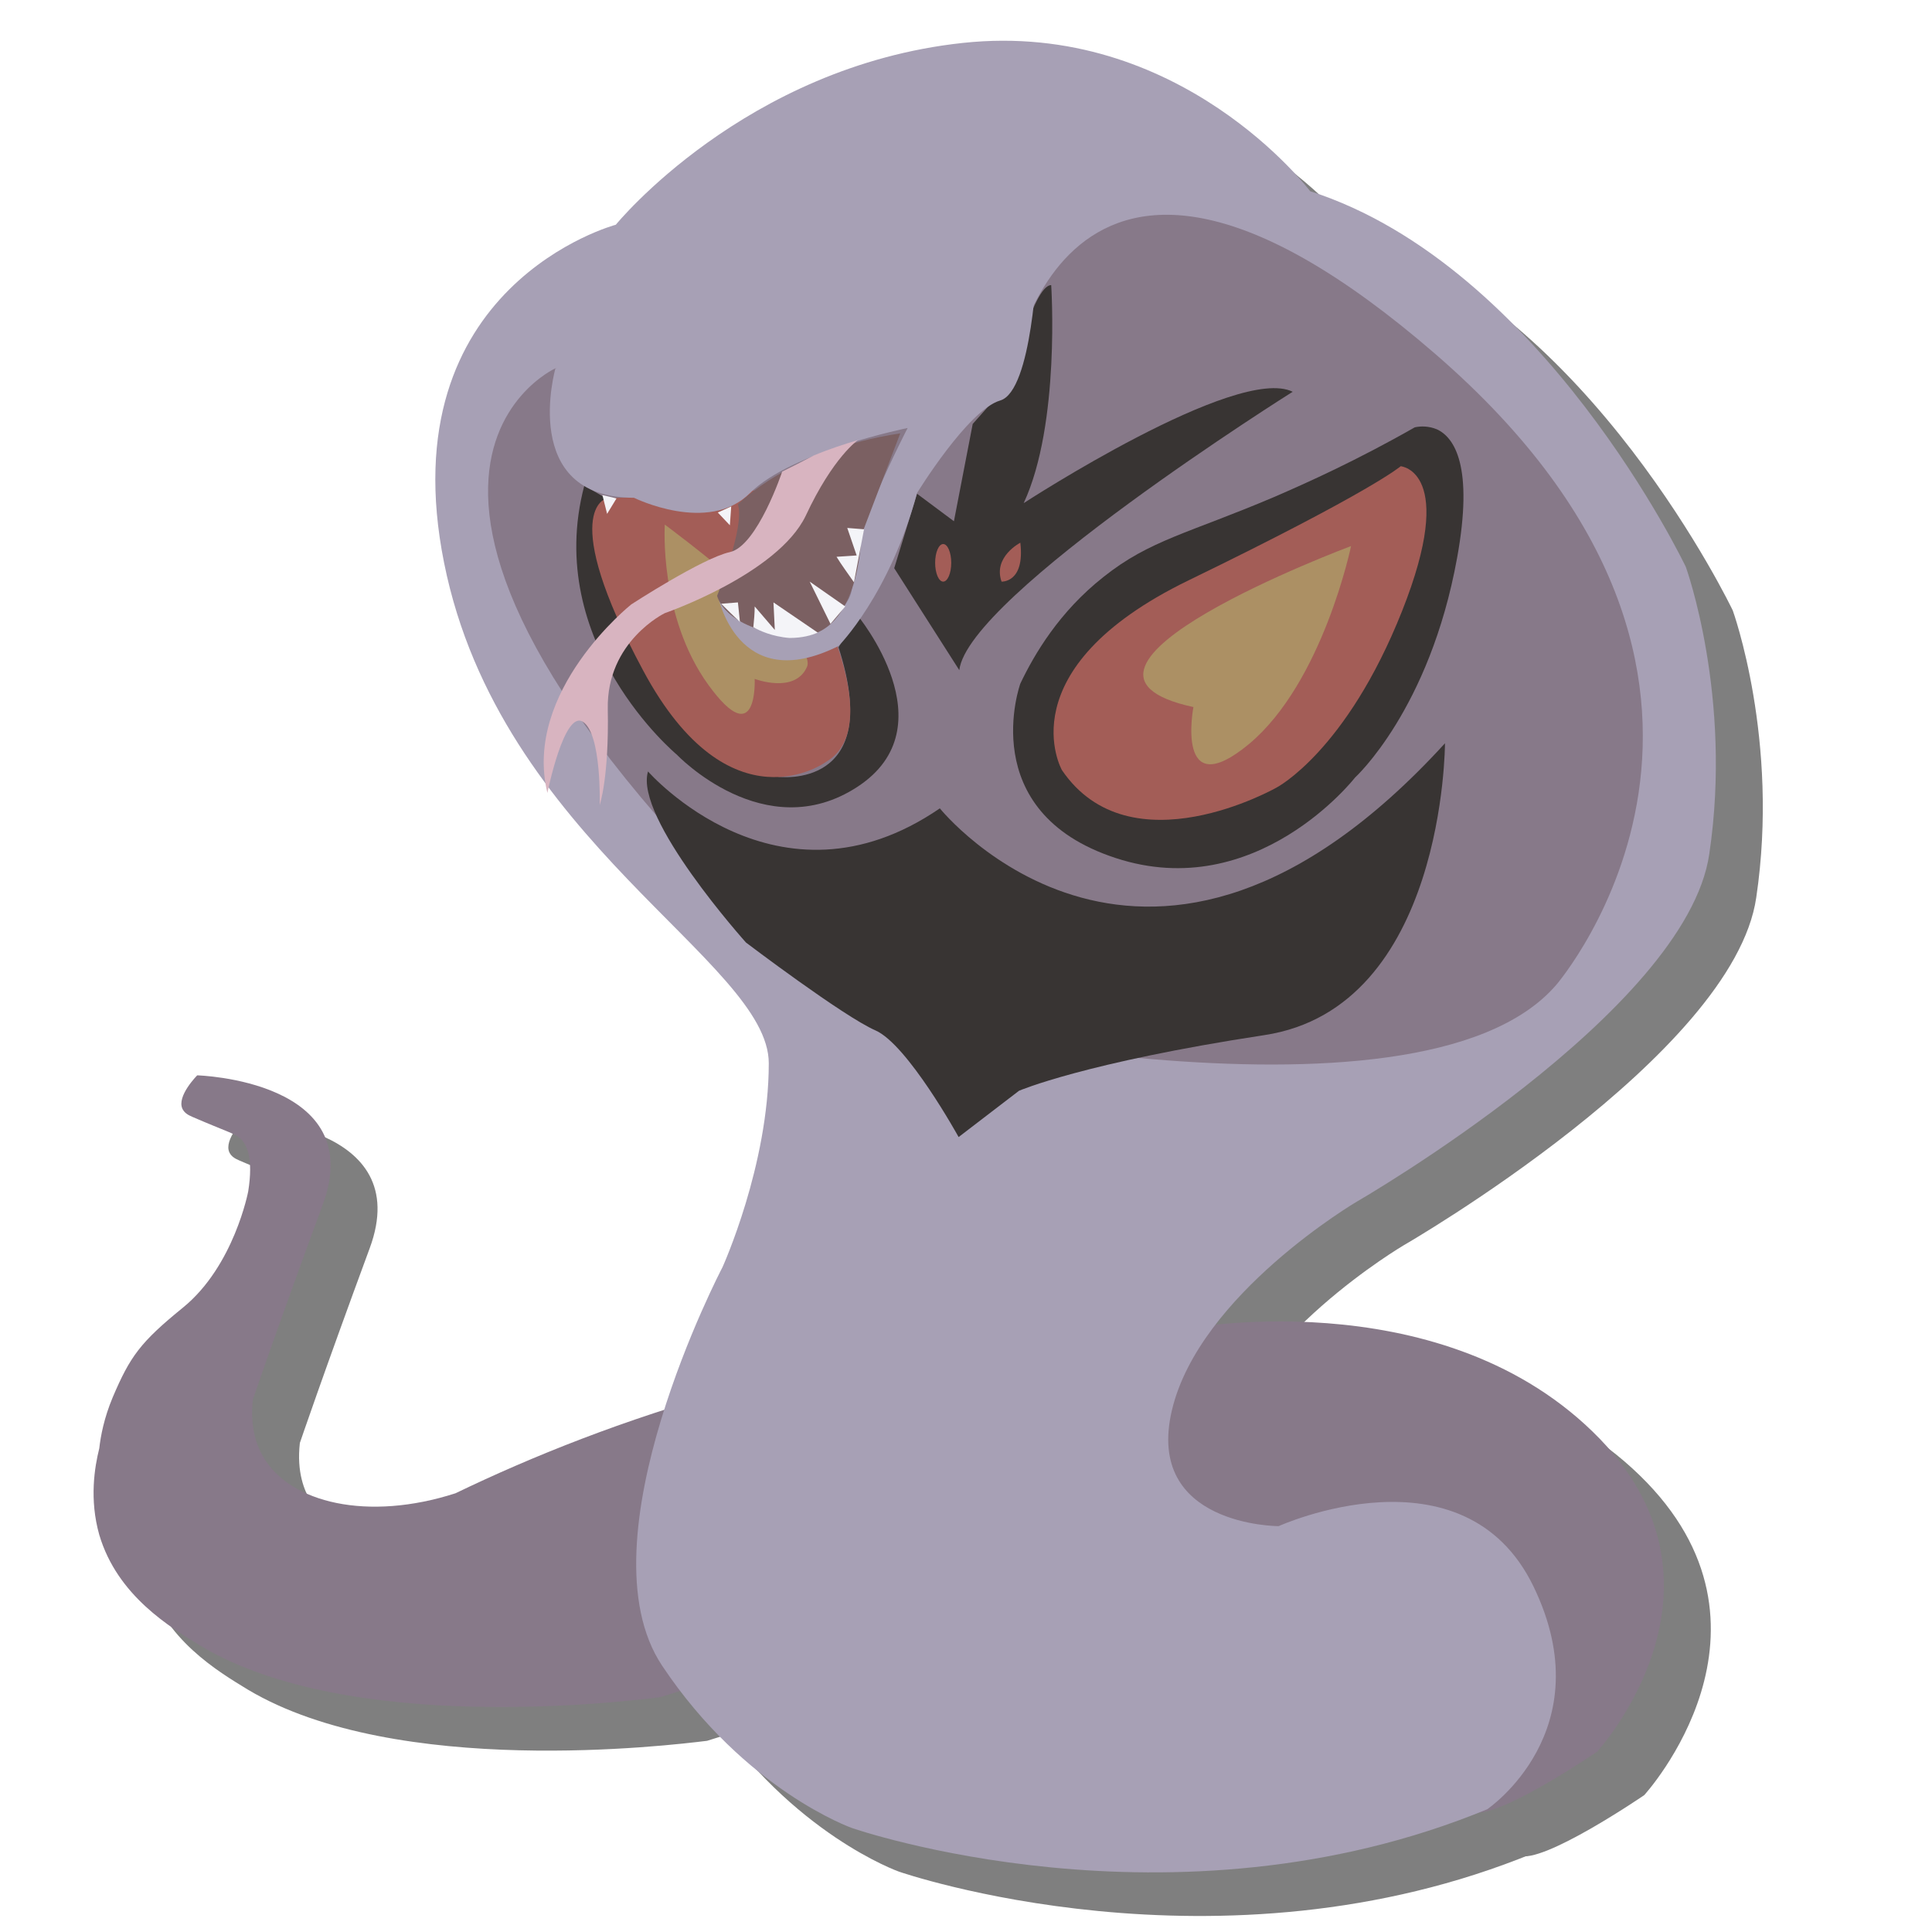 <?xml version="1.0" encoding="utf-8"?>
<!-- Generator: Adobe Illustrator 23.0.6, SVG Export Plug-In . SVG Version: 6.00 Build 0)  -->
<svg version="1.1" id="Layer_1" xmlns="http://www.w3.org/2000/svg" xmlns:xlink="http://www.w3.org/1999/xlink" x="0px" y="0px"
	 viewBox="0 0 288 288" style="enable-background:new 0 0 288 288;" xml:space="preserve">
<style type="text/css">
	.st0{opacity:0.5;}
	.st1{fill:#877989;}
	.st2{fill:#A7A0B5;}
	.st3{fill:#383433;}
	.st4{fill:#A35D57;}
	.st5{fill:#AC9064;}
	.st6{fill:#7B6062;}
	.st7{fill:#D8B4C0;}
	.st8{fill:#F4F4F8;}
</style>
<g class="st0">
	<path d="M105.4,259.5c-5.7,0.7-46.2,5.6-68.4-7.6c-4.6-2.8-12.5-7.5-15.2-16.6c-1.5-5.3-0.7-10.1,0-12.9c0.2-1.8,0.7-4.5,2-7.6
		c2.6-6.1,4.1-8.2,10.5-13.4c7.6-6.2,9.7-17.3,9.7-17.3c0.8-5-0.2-7.1-1.3-8c-0.9-0.7-1.9-0.9-7-3.1c-0.7-0.3-1.2-0.6-1.5-1.2
		c-0.9-1.9,2.2-5,2.2-5s25.6,0.7,18.7,19.3c-6.9,18.7-10.4,29-10.4,29c-0.5,4.4,0.7,7.1,1.5,8.5c4,7,15.7,9.7,28.7,5.5
		c11.4-5.5,25.1-11,41-15.4c26.1-7.2,49.3-9,67-9c0,0,38-7.6,61.5,15.2s0.7,47.7,0.7,47.7s-15.2,10.4-18.7,9c0,0,32.5-37.3-18-42.8
		c0,0-25.6,3.5-29,3.5C175.9,237.4,105.4,259.5,105.4,259.5z"/>
	<path d="M98.8,40c0,0-33.9,9-25.6,50.4s48.4,59.4,48.4,74.6s-6.9,30.4-6.9,30.4s-21.4,40.8-9,59.4S134,279,134,279
		s47.7,16.6,94.7-2.8c0,0,17.3-11.7,6.9-33.2s-38-9-38-9s-20,0-15.9-17.3s27.6-31.1,27.6-31.1s49.1-28.3,52.5-51.8
		c3.5-23.5-3.5-42.8-3.5-42.8s-21.4-44.9-56-56c0,0-19.3-25.6-51.8-22.1S98.8,40,98.8,40z"/>
	<path d="M89.8,61.4c0,0-41.5,18.7,44.2,96c0,0,84.3,20,105-4.1c0,0,38.7-44.9-18-94s-63.5,4.2-63.5,4.2L89.8,61.4z"/>
	<path d="M103.6,121.5c0,0,19.3,22.1,43.5,5.5c0,0,31.1,38.7,75.3-9.7c0,0,0,39.4-26.9,43.5s-36.6,8.3-36.6,8.3l-9,6.9
		c0,0-7.6-13.8-12.4-15.9S118.2,147,118.2,147S101.5,128.4,103.6,121.5z"/>
	<path d="M143.7,80.1l5.5,4.1l2.8-14.5l5.5-6.2c0,0,3.5-14.5,6.2-14.5c0,0,1.4,20.7-4.1,32.5c0,0,31.8-20.7,40.1-16.6
		c0,0-48.4,30.4-49.7,41.5l-9.7-15.2L143.7,80.1z"/>
	<path d="M97.4,80.8c0,0,0,33.9,25.6,41.5c0,0,15.9,2.1,9-19.3l2.8-4.8c0,0,13.8,16.6,0,25.6s-26.9-4.8-26.9-4.8s-20-16.6-13.8-40.1
		L97.4,80.8z"/>
	<path d="M159.1,108.4c2.1-4.4,5.8-10.7,12.4-15.9c6.9-5.5,12.7-6.5,25.4-11.9c5.1-2.2,12.4-5.5,21-10.4c0.9-0.2,2.1-0.2,3.3,0.3
		c2.6,1.2,5.5,5.5,3,19.2c-4.1,22.6-15.2,32.7-15.2,32.7s-14.7,18.9-35.7,12C152.2,127.5,159.1,108.4,159.1,108.4z"/>
	<path d="M165.3,121.3c0,0-8.5-15,18.9-28.3s31.6-17,31.6-17s8.5,0.7,0.2,21.6s-18.7,26.3-18.7,26.3S175.5,136.3,165.3,121.3z"/>
	<path d="M97.4,80.8l22.6-1.2c0,0,22.3,33.4,10.1,40.5c0,0-14.3,10.4-27.2-13.6S97.4,80.8,97.4,80.8z"/>
	<path d="M208.4,87.9c0,0-49.3,18.4-23.5,24c0,0-2.8,14.7,8.3,5.5C204.2,108.2,208.4,87.9,208.4,87.9z"/>
	<path d="M106.1,84.7c0,0,23,17,21.2,21.2c-1.8,4.1-7.8,1.8-7.8,1.8s0.5,11.1-6.9,0.9S106.1,84.7,106.1,84.7z"/>
	<path d="M89.8,61.4c0,0-5.5,19.3,11.7,19.3c0,0,11.1,5.5,17.3-0.7c6.2-6.2,23.5-9.7,23.5-9.7s-9,17.3-8.3,22.8
		c0.3,2.6-1.5,4.4-3.5,5.7c-2.3,1.4-4.8,1.9-4.8,1.9s-9.7,0-11.7-5.5c0,0,2.8,15.2,18,7.6c0,0,7.6-7.6,11.7-22.8
		c0,0,7.6-12.4,12.4-13.8c4.8-1.4,5.5-20.7,5.5-20.7L89.8,61.4z"/>
	<ellipse cx="147.6" cy="90.4" rx="1.2" ry="2.8"/>
	<path d="M159.1,87.4c0,0-4.1,2.1-2.8,5.8C156.3,93.2,159.8,93.4,159.1,87.4z"/>
	<path d="M117,81.7c0,0,7.6-8.1,24.2-10.6l-5.8,15.2c0,0-0.2,16.1-10.4,15s-11.1-6-11.1-6S118.1,84.9,117,81.7z"/>
	<path d="M123.6,76.8c0,0-3.7,11.1-7.8,12c-4.1,0.9-14.7,7.8-14.7,7.8s-16.2,12.9-12.5,28.1c0,0,2.5-12.4,5.3-10.6
		s2.5,12.4,2.5,12.4s1.4-4.1,1.2-14.3c-0.2-10.1,8.5-14.3,8.5-14.3s16.8-5.8,21-14.5c4.1-8.8,7.8-11.3,7.8-11.3
		c-2,0.6-4.2,1.3-6.6,2.3C126.6,75.3,125,76.1,123.6,76.8z"/>
	<polygon points="96.8,80.3 97.5,83.1 98.9,80.8 	"/>
	<polygon points="114,82.9 115.8,84.8 116,82 	"/>
	<path d="M117.3,99.2c-0.1-1-0.2-1.9-0.3-2.9l-2.5,0.2C115.4,97.4,116.3,98.3,117.3,99.2z"/>
	<path d="M119.3,100c0.1-1,0.2-2.1,0.2-3.1l3,3.5l-0.2-4.1c2.2,1.5,4.4,3,6.6,4.5c-0.9,0.4-2.3,0.8-4.2,0.8
		C122.1,101.4,120.2,100.5,119.3,100z"/>
	<polygon points="130.8,99.5 127.7,93.2 133,96.9 	"/>
	<path d="M134.3,93.3c-0.9-1.3-1.8-2.5-2.6-3.8l3-0.2l-1.4-4.1l2.5,0.2C135.3,88,134.8,90.7,134.3,93.3z"/>
</g>
<g>
	<path class="st1" d="M98.4,253c-5.7,0.7-46.2,5.6-68.4-7.6c-4.6-2.8-12.5-7.5-15.2-16.6c-1.5-5.3-0.7-10.1,0-12.9
		c0.2-1.8,0.7-4.5,2-7.6c2.6-6.1,4.1-8.2,10.5-13.4c7.6-6.2,9.7-17.3,9.7-17.3c0.8-5-0.2-7.1-1.3-8c-0.9-0.7-1.9-0.9-7-3.1
		c-0.7-0.3-1.2-0.6-1.5-1.2c-0.9-1.9,2.2-5,2.2-5S55,161,48.1,179.6c-6.9,18.7-10.4,29-10.4,29c-0.5,4.4,0.7,7.1,1.5,8.5
		c4,7,15.7,9.7,28.7,5.5c11.4-5.5,25.1-11,41-15.4c26.1-7.2,49.3-9,67-9c0,0,38-7.6,61.5,15.2s0.7,47.7,0.7,47.7s-15.2,10.4-18.7,9
		c0,0,32.5-37.3-18-42.8c0,0-25.6,3.5-29,3.5C168.9,230.9,98.4,253,98.4,253z"/>
	<path class="st2" d="M91.8,33.5c0,0-33.9,9-25.6,50.4s48.4,59.4,48.4,74.6s-6.9,30.4-6.9,30.4s-21.4,40.8-9,59.4
		s28.3,24.2,28.3,24.2s47.7,16.6,94.7-2.8c0,0,17.3-11.7,6.9-33.2s-38-9-38-9s-20,0-15.9-17.3s27.6-31.1,27.6-31.1
		s49.1-28.3,52.5-51.8c3.5-23.5-3.5-42.8-3.5-42.8s-21.4-44.9-56-56c0,0-19.3-25.6-51.8-22.1S91.8,33.5,91.8,33.5z"/>
	<path class="st1" d="M82.8,54.9c0,0-41.5,18.7,44.2,96c0,0,84.3,20,105-4.1c0,0,38.7-44.9-18-94S150.5,57,150.5,57L82.8,54.9z"/>
	<path class="st3" d="M96.6,115c0,0,19.3,22.1,43.5,5.5c0,0,31.1,38.7,75.3-9.7c0,0,0,39.4-26.9,43.5s-36.6,8.3-36.6,8.3l-9,6.9
		c0,0-7.6-13.8-12.4-15.9s-19.3-13.1-19.3-13.1S94.5,121.9,96.6,115z"/>
	<path class="st3" d="M136.7,73.6l5.5,4.1l2.8-14.5l5.5-6.2c0,0,3.5-14.5,6.2-14.5c0,0,1.4,20.7-4.1,32.5c0,0,31.8-20.7,40.1-16.6
		c0,0-48.4,30.4-49.7,41.5l-9.7-15.2L136.7,73.6z"/>
	<path class="st3" d="M90.4,74.3c0,0,0,33.9,25.6,41.5c0,0,15.9,2.1,9-19.3l2.8-4.8c0,0,13.8,16.6,0,25.6s-26.9-4.8-26.9-4.8
		s-20-16.6-13.8-40.1L90.4,74.3z"/>
	<path class="st3" d="M152.1,101.9c2.1-4.4,5.8-10.7,12.4-15.9c6.9-5.5,12.7-6.5,25.4-11.9c5.1-2.2,12.4-5.5,21-10.4
		c0.9-0.2,2.1-0.2,3.3,0.3c2.6,1.2,5.5,5.5,3,19.2c-4.1,22.6-15.2,32.7-15.2,32.7s-14.7,18.9-35.7,12
		C145.2,121,152.1,101.9,152.1,101.9z"/>
	<path class="st4" d="M158.3,114.8c0,0-8.5-15,18.9-28.3s31.6-17,31.6-17s8.5,0.7,0.2,21.6s-18.7,26.3-18.7,26.3
		S168.5,129.8,158.3,114.8z"/>
	<path class="st4" d="M90.4,74.3l22.6-1.2c0,0,22.3,33.4,10.1,40.5c0,0-14.3,10.4-27.2-13.6S90.4,74.3,90.4,74.3z"/>
	<path class="st5" d="M201.4,81.4c0,0-49.3,18.4-23.5,24c0,0-2.8,14.7,8.3,5.5C197.2,101.7,201.4,81.4,201.4,81.4z"/>
	<path class="st5" d="M99.1,78.2c0,0,23,17,21.2,21.2c-1.8,4.1-7.8,1.8-7.8,1.8s0.5,11.1-6.9,0.9S99.1,78.2,99.1,78.2z"/>
	<path class="st2" d="M82.8,54.9c0,0-5.5,19.3,11.7,19.3c0,0,11.1,5.5,17.3-0.7c6.2-6.2,23.5-9.7,23.5-9.7s-9,17.3-8.3,22.8
		c0.3,2.6-1.5,4.4-3.5,5.7c-2.3,1.4-4.8,1.9-4.8,1.9s-9.7,0-11.7-5.5c0,0,2.8,15.2,18,7.6c0,0,7.6-7.6,11.7-22.8
		c0,0,7.6-12.4,12.4-13.8s5.5-20.7,5.5-20.7L82.8,54.9z"/>
	<ellipse class="st4" cx="140.6" cy="83.9" rx="1.2" ry="2.8"/>
	<path class="st4" d="M152.1,80.9c0,0-4.1,2.1-2.8,5.8C149.3,86.7,152.8,86.9,152.1,80.9z"/>
	<path class="st6" d="M110,75.2c0,0,7.6-8.1,24.2-10.6l-5.8,15.2c0,0-0.2,16.1-10.4,15s-11.1-6-11.1-6S111.1,78.4,110,75.2z"/>
	<path class="st7" d="M116.6,70.3c0,0-3.7,11.1-7.8,12c-4.1,0.9-14.7,7.8-14.7,7.8S77.9,103,81.6,118.2c0,0,2.5-12.4,5.3-10.6
		s2.5,12.4,2.5,12.4s1.4-4.1,1.2-14.3c-0.2-10.1,8.5-14.3,8.5-14.3s16.8-5.8,21-14.5c4.1-8.8,7.8-11.3,7.8-11.3
		c-2,0.6-4.2,1.3-6.6,2.3C119.6,68.8,118,69.6,116.6,70.3z"/>
	<polygon class="st8" points="89.8,73.8 90.5,76.6 91.9,74.3 	"/>
	<polygon class="st8" points="107,76.4 108.8,78.3 109,75.5 	"/>
	<path class="st8" d="M110.3,92.7c-0.1-1-0.2-1.9-0.3-2.9l-2.5,0.2C108.4,90.9,109.3,91.8,110.3,92.7z"/>
	<path class="st8" d="M112.3,93.5c0.1-1,0.2-2.1,0.2-3.1l3,3.5l-0.2-4.1c2.2,1.5,4.4,3,6.6,4.5c-0.9,0.4-2.3,0.8-4.2,0.8
		C115.1,94.9,113.2,94,112.3,93.5z"/>
	<polygon class="st8" points="123.8,93 120.7,86.7 126,90.4 	"/>
	<path class="st8" d="M127.3,86.8c-0.9-1.3-1.8-2.5-2.6-3.8l3-0.2l-1.4-4.1l2.5,0.2C128.3,81.5,127.8,84.2,127.3,86.8z"/>
</g>
</svg>
